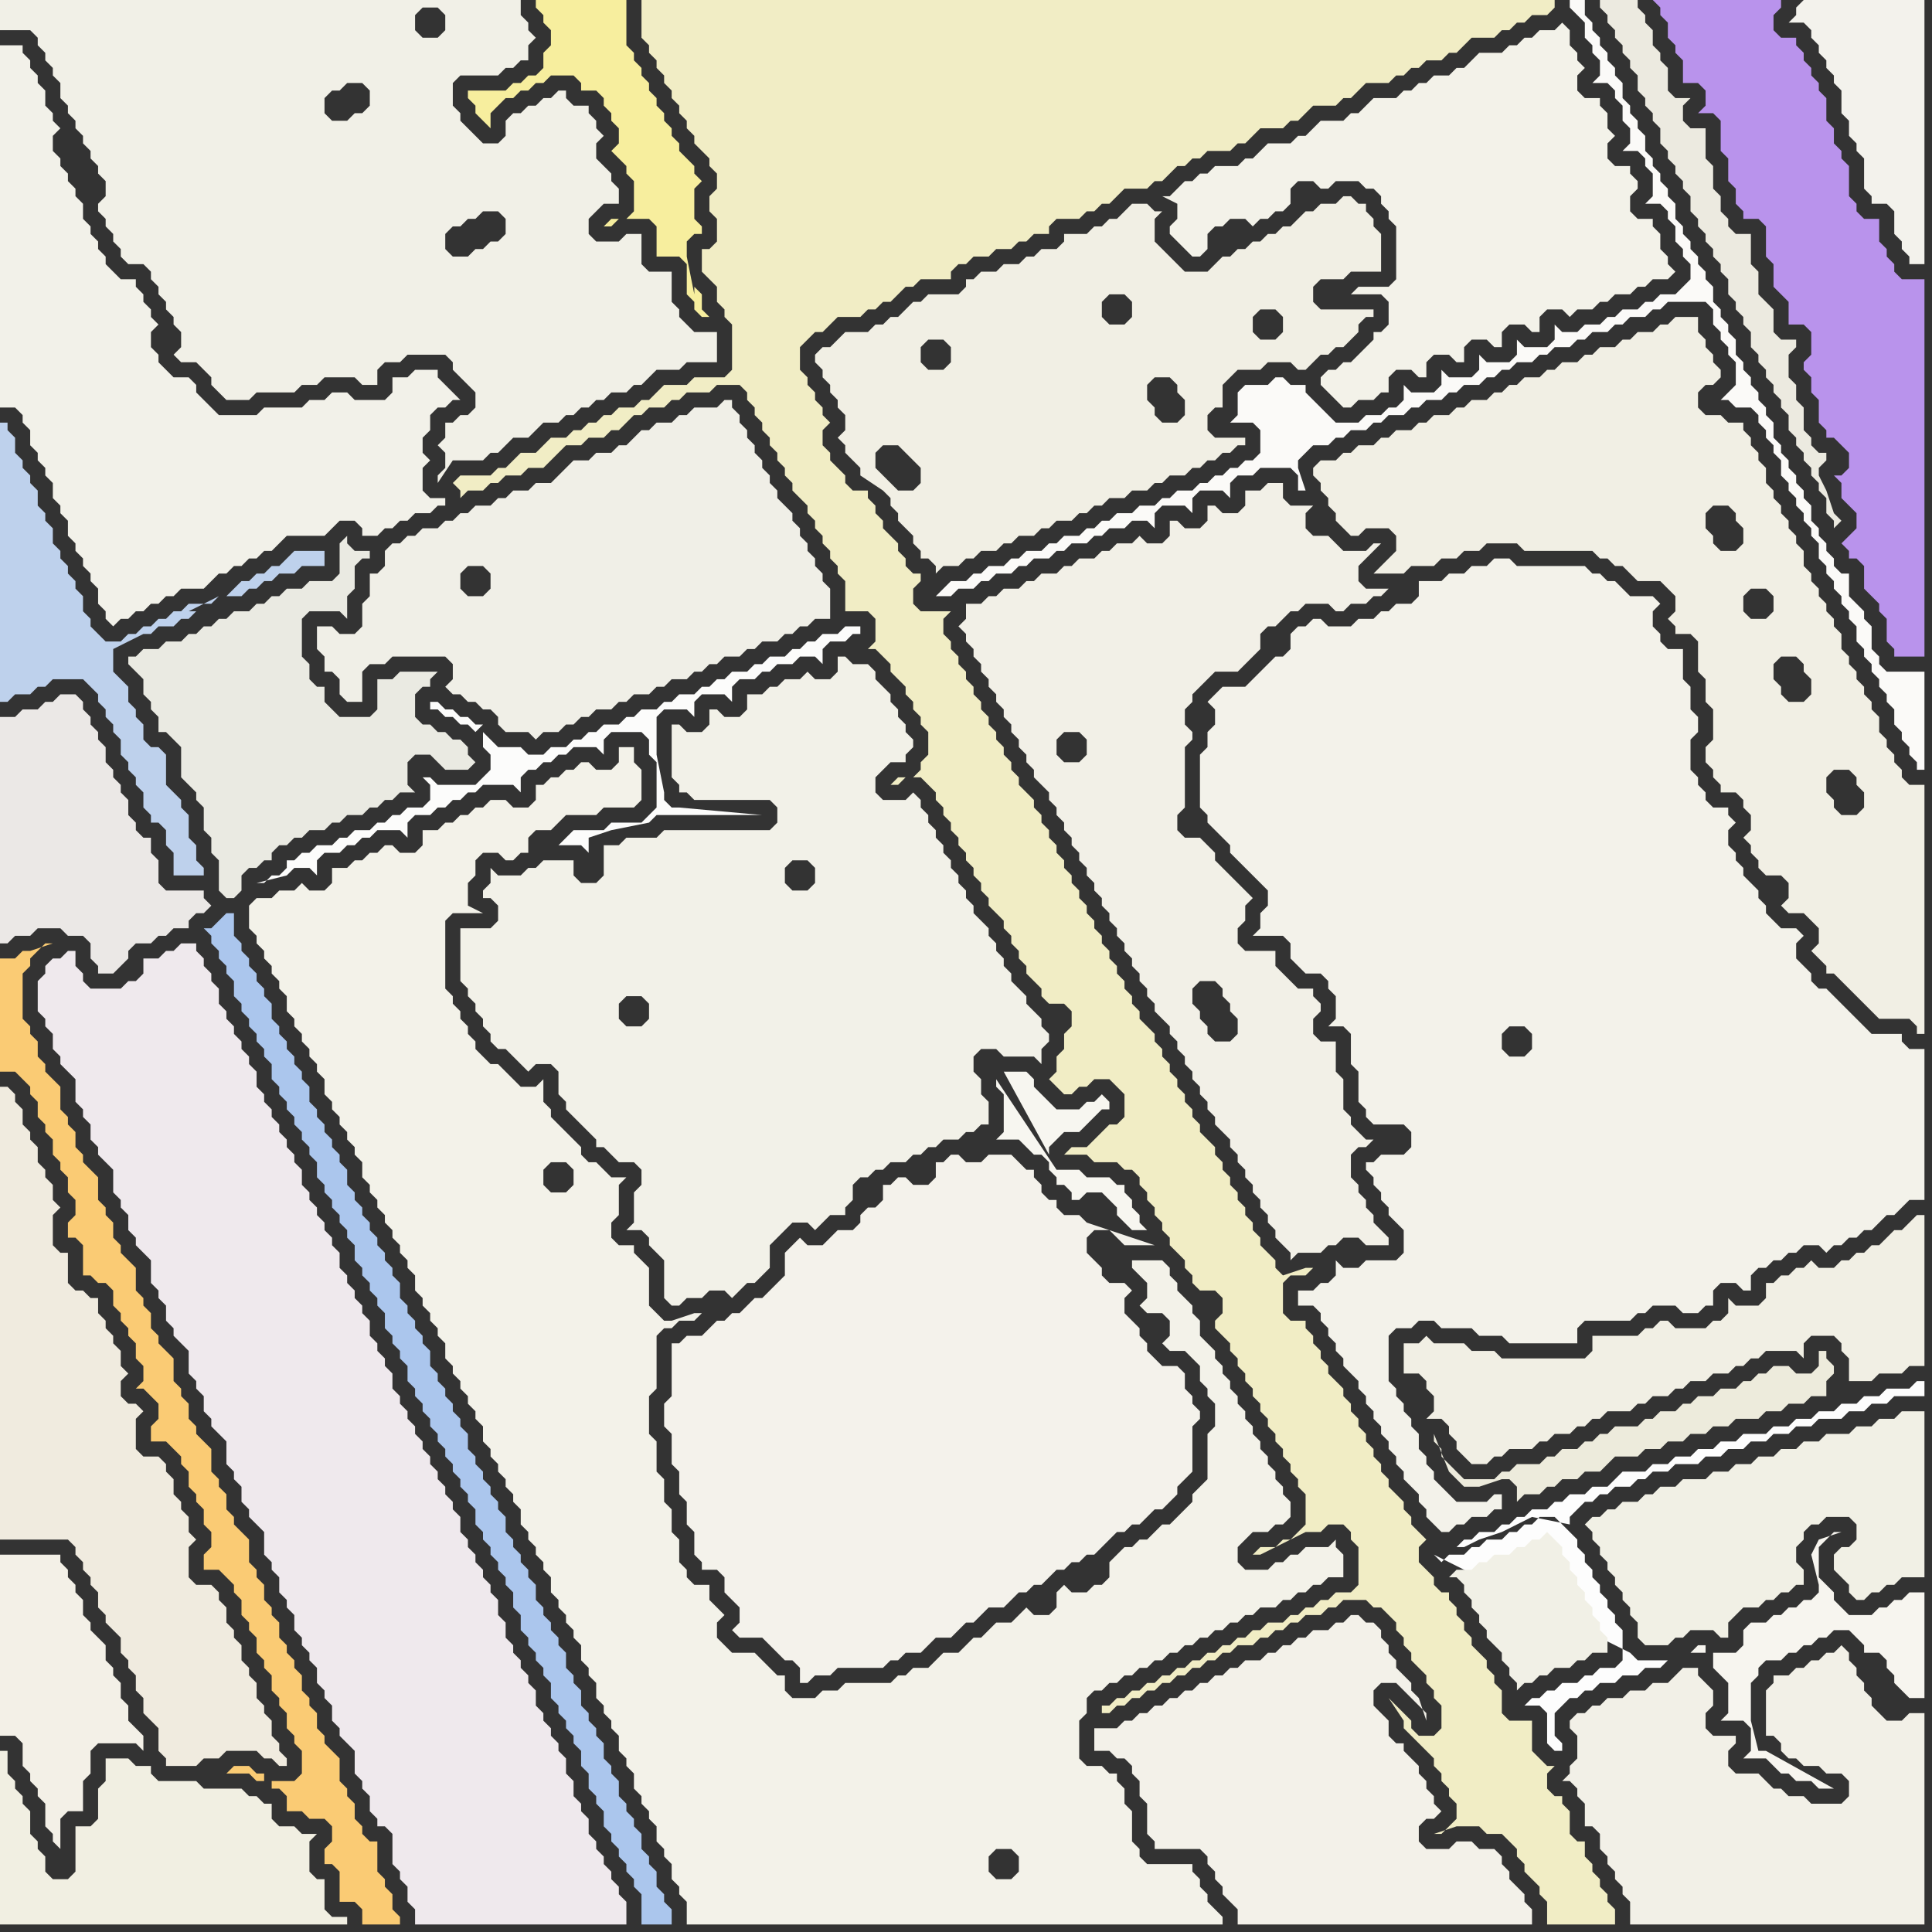 <svg width="256" height="256" xmlns="http://www.w3.org/2000/svg"><rect width="100%" height="100%" fill="#333333" stroke="none"/><script> 
var tempColor;
function hoverPath(evt){
obj = evt.target;
tempColor = obj.getAttribute("fill");
obj.setAttribute("fill","red");
//alert(tempColor);
//obj.setAttribute("stroke","red");}
function recoverPath(evt){
obj = evt.target;
obj.setAttribute("fill", tempColor);
//obj.setAttribute("stroke", tempColor);
}</script><path onmouseover="hoverPath(evt)" onmouseout="recoverPath(evt)" fill="rgb(241,240,231)" d="M  5,0l -5,0 0,4 4,0 1,1 0,1 1,1 0,1 1,1 0,1 1,1 0,2 1,1 0,1 1,1 0,1 1,1 0,1 1,1 0,1 1,1 0,1 1,1 0,2 -1,1 0,1 1,1 0,1 1,1 0,1 1,1 0,1 1,1 2,0 1,1 0,1 1,1 0,1 1,1 0,1 1,1 0,1 1,1 0,2 -1,1 1,1 2,0 1,1 1,1 0,1 1,1 1,1 3,0 1,-1 5,0 1,-1 2,0 1,-1 4,0 1,1 2,0 0,-2 1,-1 2,0 1,-1 5,0 1,1 0,1 1,1 1,1 1,1 0,2 -1,1 -1,0 -1,1 -1,0 0,2 -1,1 1,1 0,2 -1,1 0,1 2,-3 4,0 1,-1 1,0 1,-1 1,-1 2,0 1,-1 1,-1 2,0 1,-1 1,0 1,-1 1,0 1,-1 1,0 1,-1 2,0 1,-1 1,0 1,-1 1,-1 3,0 1,-1 4,0 0,-4 -3,0 -1,-1 -1,-1 0,-1 -1,-1 0,-4 -3,0 -1,-1 0,-4 -2,0 -1,1 -3,0 -1,-1 0,-2 1,-1 1,-1 2,0 0,-2 -1,-1 0,-1 -1,-1 -1,-1 0,-2 1,-1 -1,-1 0,-1 -1,-1 0,-1 -2,0 -1,-1 0,-1 -1,0 -1,1 -1,0 -1,1 -1,0 -1,1 -1,0 -1,1 0,2 -1,1 -2,0 -1,-1 -1,-1 -1,-1 0,-1 -1,-1 0,-3 1,-1 5,0 1,-1 1,0 1,-1 1,0 0,-2 1,-1 -1,-1 0,-1 -1,-1 0,-2 -64,0 51,1 2,0 1,1 0,2 -1,1 -2,0 -1,-1 0,-2 1,-1 -51,-1 43,11 1,1 0,2 -1,1 -1,0 -1,1 -2,0 -1,-1 0,-2 1,-1 1,0 1,-1 2,0 -43,-11 61,28 1,1 0,2 -1,1 -1,0 -1,1 -1,0 -1,1 -2,0 -1,-1 0,-2 1,-1 1,0 1,-1 1,0 1,-1 2,0 -61,-28Z"/>
<path onmouseover="hoverPath(evt)" onmouseout="recoverPath(evt)" fill="rgb(240,239,231)" d="M  62,79l 0,0 -1,-1 0,-2 1,-1 2,0 1,1 0,2 -1,1 -2,0 -4,-9 -2,0 -1,1 -1,0 -1,1 -1,0 -1,1 0,2 -1,1 -1,0 0,3 -1,1 0,3 -1,1 -2,0 -1,-1 -2,0 0,3 1,1 0,2 1,0 1,1 0,2 1,1 2,0 0,-4 1,-1 2,0 1,-1 7,0 1,1 0,2 -1,1 1,1 1,0 1,1 1,0 1,1 1,0 1,1 0,1 1,1 3,0 1,1 1,-1 2,0 1,-1 1,0 1,-1 1,0 1,-1 2,0 1,-1 1,0 1,-1 2,0 1,-1 1,0 1,-1 2,0 1,-1 1,0 1,-1 1,0 1,-1 2,0 1,-1 1,0 1,-1 2,0 1,-1 1,0 1,-1 1,0 1,-1 2,0 0,-4 -1,-1 0,-1 -1,-1 0,-1 -1,-1 0,-1 -1,-1 0,-1 -1,-1 0,-1 -1,-1 -1,-1 0,-1 -1,-1 0,-1 -1,-1 0,-1 -1,-1 0,-1 -1,-1 0,-1 -1,-1 0,-1 -1,-1 0,-1 -1,0 -1,1 -3,0 -1,1 -1,0 -1,1 -2,0 -1,1 -1,0 -1,1 -1,1 -1,0 -1,1 -2,0 -1,1 -2,0 -1,1 -1,1 -1,1 -2,0 -1,1 -2,0 -1,1 -1,0 -1,1 -2,0 -1,1 -1,0 -1,1 -1,0 -1,1 4,9Z"/>
<path onmouseover="hoverPath(evt)" onmouseout="recoverPath(evt)" fill="rgb(241,237,197)" d="M  93,33l 0,3 1,1 1,1 0,2 1,1 0,1 1,1 0,6 -1,1 -4,0 -1,1 -3,0 -2,2 -1,0 -1,1 -2,0 -1,1 -1,0 -1,1 -1,0 -1,1 -1,0 -1,1 -2,0 -1,1 -1,1 -2,0 -1,1 -1,1 -1,0 -1,1 -4,0 -1,1 1,1 0,1 1,-1 2,0 1,-1 1,0 1,-1 2,0 1,-1 2,0 1,-1 1,-1 1,-1 2,0 1,-1 2,0 1,-1 1,0 1,-1 1,-1 1,0 1,-1 2,0 1,-1 1,0 1,-1 3,0 1,-1 3,0 1,1 0,1 1,1 0,1 1,1 0,1 1,1 0,1 1,1 0,1 1,1 0,1 1,1 0,1 1,1 1,1 0,1 1,1 0,1 1,1 0,1 1,1 0,1 1,1 0,1 1,1 0,4 3,0 1,1 0,3 -1,1 1,0 1,1 0,0 1,1 0,1 1,1 1,1 0,1 1,1 0,1 1,1 0,1 1,1 0,3 -1,1 0,1 -1,1 1,0 1,1 1,1 0,1 1,1 0,1 1,1 0,1 1,1 0,1 1,1 0,1 1,1 0,1 1,1 0,1 1,1 0,1 1,1 1,1 0,1 1,1 0,1 1,1 0,1 1,1 0,1 1,1 1,1 0,1 1,1 2,0 1,1 0,2 -1,1 0,2 -1,1 0,2 -1,1 1,1 0,0 1,1 1,0 1,-1 1,0 1,-1 2,0 1,1 1,1 0,3 -1,1 -1,0 -1,1 -2,2 -2,0 -1,1 3,0 1,1 3,0 1,1 1,0 1,1 0,1 1,1 0,1 1,1 0,1 1,1 0,1 1,1 0,1 1,1 1,1 0,1 1,1 0,1 1,1 2,0 1,1 0,2 -1,1 0,1 1,1 0,0 1,1 0,1 1,1 0,1 1,1 0,1 1,1 0,1 1,1 0,1 1,1 0,1 1,1 0,1 1,1 0,1 1,1 0,1 1,1 0,1 1,1 0,4 -1,1 -1,1 -1,0 -1,1 -2,0 -1,1 1,0 6,-3 2,0 1,-1 2,0 1,1 0,1 1,1 0,5 -1,1 -2,0 -1,1 -1,0 -1,1 -1,0 -1,1 -1,0 -1,1 -2,0 -1,1 -1,0 -1,1 -1,0 -1,1 -1,0 -1,1 -1,0 -1,1 -1,0 -1,1 -1,0 -1,1 -1,0 -1,1 -1,0 -1,1 -1,0 -1,1 -1,0 -1,1 -1,0 0,1 1,0 1,-1 1,0 1,-1 1,0 1,-1 1,0 1,-1 1,0 1,-1 1,0 1,-1 1,0 1,-1 1,0 1,-1 1,0 1,-1 2,0 1,-1 1,0 1,-1 1,0 1,-1 1,0 1,-1 2,0 1,-1 1,0 1,-1 3,0 1,1 1,0 1,1 1,1 0,1 1,1 0,1 1,1 0,1 1,1 1,1 0,1 1,1 0,1 1,1 0,3 -1,1 -2,0 -1,-1 0,-1 -1,-1 0,0 -1,-1 -1,-1 2,3 0,1 2,2 1,1 0,0 1,1 0,1 1,1 0,1 1,1 0,1 1,1 0,2 -1,1 -1,1 -1,0 3,-1 3,0 1,1 2,0 1,1 1,1 0,1 1,1 0,1 1,1 1,1 0,1 1,1 0,3 9,0 0,-2 -1,-1 0,-1 -1,-1 0,-1 -1,-1 0,-1 -1,-1 0,-2 -1,0 -1,-1 0,-3 -1,-1 0,-1 -1,0 -1,-1 0,-2 1,-1 -1,0 -1,-1 0,0 -1,-1 0,-4 -3,0 -1,-1 0,-3 -1,-1 0,-1 -1,-1 0,-1 -1,-1 -1,-1 0,-1 -1,-1 0,-1 -1,-1 0,-1 -1,-1 0,-1 -1,0 -1,-1 0,-1 -1,-1 -1,-1 0,-2 1,-1 -1,-1 0,0 -1,-1 0,-1 -1,-1 0,-1 -1,-1 -1,-1 0,-1 -1,-1 0,-1 -1,-1 0,-1 -1,-1 0,-1 -1,-1 0,-1 -1,-1 0,-1 -1,-1 0,-1 -1,-1 -1,-1 0,-1 -1,-1 0,-1 -1,-1 0,-1 -1,-1 0,-1 -2,0 -1,-1 0,-4 1,-1 2,0 1,-1 -1,0 -3,1 -1,-1 0,-1 -1,-1 -1,-1 0,-1 -1,-1 0,-1 -1,-1 0,-1 -1,-1 0,-1 -1,-1 0,-1 -1,-1 0,-1 -1,-1 0,-1 -1,-1 -1,-1 0,-1 -1,-1 0,-1 -1,-1 0,-1 -1,-1 0,-1 -1,-1 0,-1 -1,-1 0,-1 -1,-1 0,-1 -1,-1 -1,-1 0,-1 -1,-1 0,-1 -1,-1 0,-1 -1,-1 0,-1 -1,-1 0,-1 -1,-1 0,-1 -1,-1 0,-1 -1,-1 0,-1 -1,-1 0,-1 -1,-1 0,-1 -1,-1 0,-1 -1,-1 0,-1 -1,-1 0,-1 -1,-1 0,-1 -1,-1 0,-1 -1,-1 -1,-1 0,-1 -1,-1 0,-1 -1,-1 0,-1 -1,-1 0,-1 -1,-1 0,-1 -1,-1 0,-1 -1,-1 0,-1 -1,-1 0,-1 -1,-1 0,-1 -1,-1 0,-1 -1,-1 0,-2 1,-1 -4,0 -1,-1 0,-2 1,-1 0,-1 -1,0 -1,-1 0,-1 -1,-1 0,-1 -1,-1 -1,-1 0,-1 -1,-1 0,-1 -1,-1 0,-1 -2,0 -1,-1 0,-1 -1,-1 -1,-1 0,-1 -1,-1 0,-2 1,-1 -1,-1 0,-1 -1,-1 0,-1 -1,-1 0,-1 -1,-1 0,-3 1,-1 1,-1 1,0 1,-1 1,-1 3,0 1,-1 1,0 1,-1 1,0 2,-2 1,0 1,-1 4,0 0,-1 1,-1 1,0 1,-1 2,0 1,-1 2,0 1,-1 1,0 1,-1 2,0 0,-1 1,-1 3,0 1,-1 1,0 1,-1 1,0 1,-1 1,-1 3,0 1,-1 1,0 1,-1 1,-1 1,0 1,-1 1,0 1,-1 3,0 1,-1 1,0 2,-2 3,0 1,-1 1,0 2,-2 3,0 1,-1 1,0 2,-2 3,0 1,-1 1,0 1,-1 1,0 1,-1 2,0 1,-1 1,0 1,-1 1,-1 3,0 1,-1 1,0 1,-1 1,0 1,-1 2,0 1,-1 0,-1 -121,0 0,5 1,1 0,1 1,1 0,1 1,1 0,1 1,1 0,1 1,1 0,1 1,1 0,1 1,1 0,1 1,1 1,1 0,1 1,1 0,2 -1,1 0,2 1,1 0,3 -1,1 -1,0 27,70 -1,0 -1,1 1,0 1,-1 -27,-70Z"/>
<path onmouseover="hoverPath(evt)" onmouseout="recoverPath(evt)" fill="rgb(185,147,236)" d="M  221,0l -2,0 1,1 0,1 1,1 0,2 1,1 0,1 1,1 0,3 2,0 1,1 0,2 -1,1 2,0 1,1 0,4 1,1 0,3 1,1 0,2 1,1 0,1 2,0 1,1 0,4 1,1 0,3 1,1 1,1 0,3 2,0 1,1 0,3 -1,1 0,1 1,1 0,2 1,1 0,3 1,1 0,1 1,0 1,1 1,1 0,2 -1,1 -1,0 1,1 0,2 1,1 1,1 0,2 -1,1 -1,1 1,1 0,1 1,0 1,1 0,3 1,1 1,1 0,1 1,1 0,3 1,1 0,1 4,0 0,-50 -3,0 -1,-1 0,-1 -1,-1 0,-1 -1,-1 0,-3 -2,0 -1,-1 0,-1 -1,-1 0,-4 -1,-1 0,-1 -1,-1 0,-2 -1,-1 0,-3 -1,-1 0,-1 -1,-1 0,-1 -1,-1 0,-1 -1,-1 0,-1 -2,0 -1,-1 0,-2 1,-1 0,-1Z"/>
<path onmouseover="hoverPath(evt)" onmouseout="recoverPath(evt)" fill="rgb(243,242,236)" d="M  238,1l 0,1 -1,1 2,0 1,1 0,1 1,1 0,1 1,1 0,1 1,1 0,1 1,1 0,3 1,1 0,2 1,1 0,1 1,1 0,4 1,1 0,1 2,0 1,1 0,3 1,1 0,1 1,1 0,1 2,0 0,-35 -16,0 -1,1Z"/>
<path onmouseover="hoverPath(evt)" onmouseout="recoverPath(evt)" fill="rgb(250,203,116)" d="M  0,130l 0,12 2,0 1,1 1,1 0,1 1,1 0,2 1,1 0,1 1,1 0,2 1,1 0,1 1,1 0,2 1,1 0,2 -1,1 0,2 1,0 1,1 0,4 1,0 1,1 1,0 1,1 0,2 1,1 0,1 1,1 0,1 1,1 0,2 1,1 0,2 -1,1 1,0 1,1 0,0 1,1 0,2 -1,1 0,2 2,0 1,1 1,1 0,1 1,1 0,2 1,1 0,1 1,1 0,2 1,1 0,2 -1,1 0,2 2,0 1,1 1,1 0,1 1,1 0,2 1,1 0,1 1,1 0,2 1,1 0,1 1,1 0,2 1,1 0,1 1,1 0,2 1,1 0,1 1,1 0,3 -1,1 -3,0 0,1 1,0 1,1 0,2 2,0 1,1 2,0 1,1 0,2 -1,1 0,2 1,0 1,1 0,4 2,0 1,1 0,2 5,0 0,-1 -1,-1 0,-2 -1,-1 0,-1 -1,-1 0,-4 -1,0 -1,-1 0,-1 -1,-1 0,-2 -1,-1 0,-1 -1,-1 0,-3 -1,-1 -1,-1 0,-1 -1,-1 0,-2 -1,-1 0,-1 -1,-1 0,-2 -1,-1 0,-1 -1,-1 0,-1 -1,-1 0,-2 -1,-1 0,-1 -1,-1 0,-2 -1,-1 0,-1 -1,-1 0,-3 -1,-1 -1,-1 0,-1 -1,-1 0,-2 -1,-1 0,-1 -1,-1 0,-3 -1,-1 -1,-1 0,-1 -1,-1 0,-2 -1,-1 0,-1 -1,-1 0,-3 -1,-1 -1,-1 0,-1 -1,-1 0,-2 -1,-1 0,-1 -1,-1 0,-3 -1,-1 -1,-1 0,-1 -1,-1 0,-2 -1,-1 0,-1 -1,-1 0,-3 -1,-1 -1,-1 0,-1 -1,-1 0,-2 -1,-1 0,-1 -1,-1 0,-3 -1,-1 -1,-1 0,-1 -1,-1 0,-2 -1,-1 0,-1 -1,-1 0,-6 1,-1 0,-1 1,-1 1,-1 1,0 -3,1 -1,0 -1,1 -2,0 0,3 35,106 0,-1 -1,0 -1,-1 -2,0 -1,1 3,0 1,1 1,0 -35,-106Z"/>
<path onmouseover="hoverPath(evt)" onmouseout="recoverPath(evt)" fill="rgb(242,240,231)" d="M  128,82l 0,0 -1,1 1,1 0,1 1,1 0,1 1,1 0,1 1,1 0,1 1,1 0,1 1,1 0,1 1,1 0,1 1,1 0,1 1,1 0,1 1,1 0,1 1,1 1,1 0,1 1,1 0,1 1,1 0,1 1,1 0,1 1,1 0,1 1,1 0,1 1,1 0,1 1,1 0,1 1,1 0,1 1,1 0,1 1,1 0,1 1,1 0,1 1,1 0,1 1,1 0,1 1,1 0,1 1,1 1,1 0,1 1,1 0,1 1,1 0,1 1,1 0,1 1,1 0,1 1,1 0,1 1,1 0,1 1,1 1,1 0,1 1,1 0,1 1,1 0,1 1,1 0,1 1,1 0,1 1,1 0,1 1,1 0,1 1,1 1,1 0,1 1,-1 3,0 1,-1 1,0 1,-1 2,0 1,1 3,0 0,-1 -1,-1 0,0 -1,-1 0,-1 -1,-1 0,-1 -1,-1 0,-1 -1,-1 0,-3 1,-1 1,0 1,-1 -1,0 -1,-1 0,0 -1,-1 0,-1 -1,-1 0,-4 -1,-1 0,-4 -2,0 -1,-1 0,-2 1,-1 0,-1 -1,-1 0,-1 -2,0 -1,-1 -1,-1 -1,-1 0,-2 -4,0 -1,-1 0,-2 1,-1 0,-2 1,-1 -1,-1 0,0 -1,-1 -1,-1 -1,-1 -1,-1 0,-1 -1,-1 -1,-1 -2,0 -1,-1 0,-2 1,-1 0,-8 1,-1 0,-1 -1,-1 0,-2 1,-1 0,-1 1,-1 1,-1 1,-1 3,0 1,-1 1,-1 1,-1 0,-2 1,-1 1,0 1,-1 1,-1 1,0 1,-1 3,0 1,1 1,0 1,-1 2,0 1,-1 1,0 1,-1 -3,0 -1,-1 0,-2 1,-1 1,-1 1,-1 -1,0 -1,1 -3,0 -1,-1 -1,-1 -2,0 -1,-1 0,-2 1,-1 -3,0 -1,-1 0,-2 -2,0 -1,1 -2,0 0,2 -1,1 -2,0 -1,-1 -1,0 0,2 -1,1 -2,0 -1,-1 -1,0 0,2 -1,1 -2,0 -1,-1 -1,1 -2,0 -1,1 -1,0 -1,1 -2,0 -1,1 -1,0 -1,1 -2,0 -1,1 -1,0 -1,1 -2,0 -1,1 -1,0 -1,1 -2,0 0,2 32,55 0,-1 -1,-1 0,-1 -1,-1 0,-2 1,-1 2,0 1,1 0,1 1,1 0,1 1,1 0,2 -1,1 -2,0 -1,-1 -32,-55 13,19 -1,-1 0,-2 1,-1 2,0 1,1 0,2 -1,1 -2,0 -13,-19Z"/>
<path onmouseover="hoverPath(evt)" onmouseout="recoverPath(evt)" fill="rgb(241,239,228)" d="M  198,72l 3,0 1,1 9,0 1,1 1,0 1,1 1,0 1,1 1,1 3,0 1,1 1,1 0,2 -1,1 1,1 0,1 2,0 1,1 0,4 1,1 0,3 1,1 0,4 -1,1 0,2 1,1 0,1 1,1 0,1 2,0 1,1 0,1 1,1 0,2 -1,1 1,1 0,1 1,1 0,1 1,1 2,0 1,1 0,2 -1,1 1,1 2,0 1,1 1,1 0,2 -1,1 1,1 0,0 1,1 0,1 1,0 1,1 1,1 1,1 1,1 1,1 1,1 4,0 1,1 0,1 1,0 0,-33 -2,0 -1,-1 0,-1 -1,-1 0,-1 -1,-1 0,-1 -1,-1 0,-2 -1,-1 0,-1 -1,-1 0,-1 -1,-1 0,-1 -1,-1 0,-1 -1,-1 0,-2 -1,-1 0,-1 -1,-1 0,-1 -1,-1 0,-1 -1,-1 0,-1 -1,-1 0,-2 -1,-1 0,-1 -1,-1 0,-1 -1,-1 0,-1 -1,-1 0,-1 -1,-1 0,-2 -1,-1 0,-1 -1,-1 0,-1 -1,-1 0,-1 -2,0 -1,-1 -2,0 -1,-1 0,-2 1,-1 1,0 1,-1 0,-1 -1,-1 0,-1 -1,-1 0,-1 -1,-1 0,-2 -3,0 -1,1 -1,0 -1,1 -2,0 -1,1 -1,0 -1,1 -2,0 -1,1 -1,0 -1,1 -2,0 -1,1 -1,0 -1,1 -2,0 -1,1 -1,0 -1,1 -1,0 -1,1 -2,0 -1,1 -1,0 -1,1 -2,0 -1,1 -1,0 -1,1 -2,0 -1,1 -1,0 -1,1 -2,0 -1,1 -1,0 -1,1 -2,0 -1,1 0,1 1,1 0,1 1,1 0,1 1,1 0,1 1,1 1,1 1,0 1,-1 3,0 1,1 0,2 -1,1 -1,1 -1,1 4,0 1,-1 3,0 1,-1 2,0 1,-1 2,0 1,-1 1,0 32,-4 0,1 1,1 0,2 -1,1 -2,0 -1,-1 0,-1 -1,-1 0,-2 1,-1 2,0 1,1 -32,4 37,7 0,2 -1,1 -2,0 -1,-1 0,-2 1,-1 2,0 1,1 -37,-7 42,18 0,2 -1,1 -2,0 -1,-1 0,-1 -1,-1 0,-2 1,-1 2,0 1,1 0,1 1,1 -42,-18 48,31 0,1 1,1 0,2 -1,1 -2,0 -1,-1 0,-1 -1,-1 0,-2 1,-1 2,0 1,1 -48,-31Z"/>
<path onmouseover="hoverPath(evt)" onmouseout="recoverPath(evt)" fill="rgb(239,233,237)" d="M  11,130l 0,-1 -1,-1 0,-2 -1,0 -1,1 -1,0 -1,1 0,1 -1,1 0,4 1,1 0,1 1,1 0,2 1,1 0,1 1,1 1,1 0,3 1,1 0,1 1,1 0,2 1,1 0,1 1,1 1,1 0,3 1,1 0,1 1,1 0,2 1,1 0,1 1,1 1,1 0,3 1,1 0,1 1,1 0,2 1,1 0,1 1,1 1,1 0,3 1,1 0,1 1,1 0,2 1,1 0,1 1,1 1,1 0,3 1,1 0,1 1,1 0,2 1,1 0,1 1,1 1,1 0,3 1,1 0,1 1,1 0,2 1,1 0,1 1,1 0,2 1,1 0,1 1,1 0,1 1,1 0,2 1,1 0,1 1,1 0,2 1,1 0,1 1,1 1,1 0,3 1,1 0,1 1,1 0,2 1,1 0,1 1,0 1,1 0,4 1,1 0,1 1,1 0,2 1,1 0,2 28,0 0,-3 -1,-1 0,-1 -1,-1 0,-1 -1,-1 0,-1 -1,-1 0,-1 -1,-1 0,-2 -1,-1 0,-1 -1,-1 0,-2 -1,-1 0,-2 -1,-1 0,-1 -1,-1 0,-1 -1,-1 0,-1 -1,-1 0,-2 -1,-1 0,-1 -1,-1 0,-1 -1,-1 0,-1 -1,-1 0,-2 -1,-1 0,-2 -1,-1 0,-1 -1,-1 0,-1 -1,-1 0,-1 -1,-1 0,-1 -1,-1 0,-2 -1,-1 0,-1 -1,-1 0,-1 -1,-1 0,-1 -1,-1 0,-1 -1,-1 0,-1 -1,-1 0,-1 -1,-1 0,-1 -1,-1 0,-1 -1,-1 0,-2 -1,-1 0,-1 -1,-1 0,-1 -1,-1 0,-2 -1,-1 0,-1 -1,-1 0,-1 -1,-1 0,-1 -1,-1 0,-2 -1,-1 0,-1 -1,-1 0,-1 -1,-1 0,-1 -1,-1 0,-1 -1,-1 0,-2 -1,-1 0,-1 -1,-1 0,-1 -1,-1 0,-1 -1,-1 0,-1 -1,-1 0,-1 -1,-1 0,-2 -1,-1 0,-1 -1,-1 0,-1 -1,-1 0,-1 -1,-1 0,-1 -1,-1 0,-2 -1,-1 0,-1 -1,-1 0,-1 -1,-1 0,-1 -2,0 -1,1 -1,0 -1,1 -2,0 0,2 -1,1 -1,0 -1,1 -4,0 -1,-1Z"/>
<path onmouseover="hoverPath(evt)" onmouseout="recoverPath(evt)" fill="rgb(244,242,235)" d="M  90,178l -1,0 0,7 -1,1 0,3 1,1 0,4 1,1 0,3 1,1 0,3 1,1 0,3 1,1 0,1 2,0 1,1 0,2 1,1 1,1 0,2 -1,1 1,1 3,0 1,1 1,1 1,1 1,0 1,1 0,2 1,0 1,-1 2,0 1,-1 6,0 1,-1 1,0 1,-1 2,0 1,-1 1,-1 2,0 1,-1 1,-1 1,0 1,-1 1,-1 2,0 1,-1 1,-1 1,0 1,-1 1,0 1,-1 1,-1 1,0 1,-1 1,0 1,-1 1,0 1,-1 1,-1 1,-1 1,0 1,-1 1,0 1,-1 1,-1 1,0 1,-1 1,-1 0,-1 2,-2 0,-6 1,-1 0,-1 -1,-1 0,-1 -1,-1 0,-2 -1,-1 -2,0 -1,-1 -1,-1 0,-1 -1,-1 0,-1 -1,-1 -1,-1 0,-2 1,-1 -1,-1 -2,0 -1,-1 0,-1 -1,-1 -1,-1 0,-2 1,-1 2,0 1,1 1,1 4,0 -9,-3 -1,-1 -2,0 -1,-1 0,-1 -1,0 -1,-1 0,-1 -1,-1 0,-1 -1,0 -1,-1 -1,-1 -3,0 -1,1 -2,0 -1,-1 -1,0 -1,1 -1,0 0,2 -1,1 -2,0 -1,-1 -1,0 -1,1 -1,0 0,2 -1,1 -1,0 -1,1 0,1 -1,1 -2,0 -1,1 -1,1 -2,0 -1,-1 -1,1 -1,1 0,3 -1,1 -1,1 -1,1 -1,0 -1,1 -1,1 -1,0 -1,1 -1,0 -1,1 -1,1 -2,0 -1,1Z"/>
<path onmouseover="hoverPath(evt)" onmouseout="recoverPath(evt)" fill="rgb(241,239,228)" d="M  123,49l 0,0 -1,-1 0,-2 1,-1 2,0 1,1 0,2 -1,1 -2,0 -4,10 1,1 1,1 1,1 0,2 -1,1 -2,0 -1,-1 -1,-1 -1,-1 0,-2 1,-1 2,0 4,-10 -6,16 1,1 0,1 1,1 0,1 1,1 1,1 0,1 1,1 0,1 1,0 1,1 0,1 1,-1 2,0 1,-1 1,0 1,-1 2,0 1,-1 1,0 1,-1 2,0 1,-1 1,0 1,-1 2,0 1,-1 1,0 1,-1 1,0 1,-1 2,0 1,-1 2,0 1,-1 1,0 1,-1 2,0 1,-1 1,0 1,-1 1,0 1,-1 1,0 1,-1 1,0 0,-1 -4,0 -1,-1 0,-2 1,-1 1,0 0,-3 1,-1 1,-1 3,0 1,-1 3,0 1,1 1,0 1,-1 1,-1 1,0 1,-1 1,0 1,-1 1,-1 0,-1 1,-1 1,0 0,-1 -7,0 -1,-1 0,-2 1,-1 3,0 1,-1 4,0 0,-5 -1,-1 0,-1 -1,-1 0,-1 -1,0 -1,-1 -1,0 -1,1 -2,0 -1,1 -1,0 -1,1 -1,1 -1,0 -1,1 -1,0 -1,1 -1,0 -1,1 -1,0 -1,1 -1,0 -1,1 -1,1 -3,0 -1,-1 -3,-3 0,-3 1,-1 -1,0 -1,-1 -2,0 -1,1 0,0 -1,1 -1,0 -1,1 -1,0 -1,1 -3,0 0,1 -1,1 -2,0 -1,1 -1,0 -1,1 -2,0 -1,1 -2,0 -1,1 -1,0 0,1 -1,1 -4,0 -1,1 -1,0 -1,1 -1,1 -1,0 -1,1 -1,0 -1,1 -3,0 -1,1 -1,1 -1,0 -1,1 0,1 1,1 0,1 1,1 0,1 1,1 0,1 1,1 0,2 -1,1 1,1 0,1 1,1 1,1 0,1 3,2 6,-16 46,-4 -2,0 -1,-1 0,-2 1,-1 2,0 1,1 0,2 -1,1 -46,4 34,5 0,1 -1,1 -2,0 -1,-1 0,-1 -1,-1 0,-2 1,-1 2,0 1,1 0,1 1,1 0,1 -34,-5 26,-10 1,1 0,2 -1,1 -2,0 -1,-1 0,-2 1,-1 2,0 -26,10Z"/>
<path onmouseover="hoverPath(evt)" onmouseout="recoverPath(evt)" fill="rgb(241,239,228)" d="M  188,182l 0,0 1,1 0,1 1,1 0,2 -1,1 2,0 1,1 0,1 1,1 0,1 1,1 1,1 2,0 1,-1 1,0 1,-1 3,0 1,-1 1,0 1,-1 2,0 1,-1 1,0 1,-1 1,0 1,-1 3,0 1,-1 1,0 1,-1 2,0 1,-1 1,0 1,-1 2,0 1,-1 2,0 1,-1 1,0 1,-1 1,0 1,-1 4,0 1,1 0,-2 1,-1 3,0 1,1 0,1 1,1 0,3 3,0 1,-1 3,0 1,-1 2,0 0,-20 -1,0 -1,1 0,0 -1,1 -1,0 -1,1 -1,1 -1,0 -1,1 -1,0 -1,1 -1,0 -1,1 -2,0 -1,-1 -1,1 -1,0 -1,1 -1,0 -1,1 -1,0 0,2 -1,1 -3,0 -1,-1 0,2 -1,1 -1,0 -1,1 -4,0 -1,-1 -1,0 -1,1 -1,0 -1,1 -6,0 0,2 -1,1 -11,0 -1,-1 -3,0 -1,-1 -4,0 -1,-1 -1,1 -2,0 0,4 2,0 57,2 0,0 -57,-2Z"/>
<path onmouseover="hoverPath(evt)" onmouseout="recoverPath(evt)" fill="rgb(242,240,231)" d="M  212,245l 0,0 1,1 0,1 1,1 0,1 1,1 0,1 1,1 0,3 39,0 0,-28 -2,0 -1,1 -2,0 -1,-1 -1,-1 0,-1 -1,-1 0,-1 -1,-1 0,-1 -1,-1 0,-1 -1,-1 -1,1 -1,0 -1,1 -1,0 -1,1 -1,0 -1,1 -2,0 0,1 -1,1 0,6 1,0 1,1 0,1 1,1 1,0 1,1 2,0 1,1 2,0 1,1 0,2 -1,1 -4,0 -1,-1 -2,0 -1,-1 -1,0 -1,-1 -1,-1 -3,0 -1,-1 0,-2 1,-1 0,-1 -3,0 -1,-1 0,-2 1,-1 0,-2 -1,-1 0,0 -1,-1 0,-1 -2,0 -1,1 -1,1 -2,0 -1,1 -2,0 -1,1 -2,0 -1,1 -1,0 -1,1 -1,0 -1,1 0,1 1,1 0,3 -1,1 0,1 -1,1 1,0 1,1 0,1 1,1 0,3 1,0 1,1Z"/>
<path onmouseover="hoverPath(evt)" onmouseout="recoverPath(evt)" fill="rgb(252,252,251)" d="M  57,103l -1,0 1,1 0,2 -1,1 -2,0 -1,1 -1,0 -1,1 -1,0 -1,1 -2,0 -1,1 -1,0 -1,1 -2,0 -1,1 -1,0 -1,1 -1,0 0,1 -1,1 -1,0 -1,1 -1,0 4,-1 1,-1 2,0 1,1 0,-2 1,-1 2,0 1,-1 1,0 1,-1 1,0 1,-1 3,0 1,1 0,-2 1,-1 2,0 1,-1 1,0 1,-1 1,0 1,-1 1,0 1,-1 4,0 1,1 0,-2 1,-1 1,0 1,-1 1,0 1,-1 1,0 1,-1 3,0 1,1 0,-2 1,-1 4,0 1,1 0,2 1,1 0,6 -1,1 -1,1 -4,0 -1,1 -4,0 -1,1 -1,1 3,0 1,1 0,-2 3,-1 5,-1 1,-1 14,0 -11,-1 -1,0 -1,-1 0,-1 -1,-5 0,-5 1,-1 3,0 1,1 0,-2 1,-1 3,0 1,1 0,-2 1,-1 2,0 1,-1 1,0 1,-1 2,0 1,-1 2,0 1,1 0,-2 1,-1 2,0 1,-1 1,0 0,-1 -2,0 -1,1 -2,0 -1,1 -1,0 -1,1 -1,0 -1,1 -2,0 -1,1 -1,0 -1,1 -2,0 -1,1 -1,0 -1,1 -1,0 -1,1 -2,0 -1,1 -1,0 -1,1 -2,0 -1,1 -1,0 -1,1 -2,0 -1,1 -1,0 -1,1 -1,0 -1,1 -2,0 -1,1 -2,0 -1,-1 -3,0 -1,-1 -1,-1 0,2 1,1 0,2 -1,1 -1,1 -5,0 -1,-1 6,-6 1,-1 -1,0 -1,-1 -1,0 -1,-1 -1,0 -1,-1 -1,0 0,1 1,0 1,1 1,0 1,1 1,0 1,1 -6,6Z"/>
<path onmouseover="hoverPath(evt)" onmouseout="recoverPath(evt)" fill="rgb(243,241,233)" d="M  148,229l -3,0 0,3 2,0 1,1 1,0 1,1 0,1 1,1 0,2 1,1 0,4 1,1 0,1 6,0 1,1 0,1 1,1 0,1 1,1 0,1 1,1 1,1 0,2 39,0 0,-2 -1,-1 0,-1 -2,-2 0,-1 -1,-1 0,-1 -1,-1 -2,0 -1,-1 -2,0 -1,1 -3,0 -1,-1 0,-2 1,-1 1,0 1,-1 -1,-1 0,-1 -1,-1 0,-1 -1,-1 0,-1 -1,-1 -1,-1 0,-1 -1,0 -1,-1 0,-2 -1,-1 -1,-1 0,-2 1,-1 2,0 1,1 1,1 1,1 1,1 0,1 -1,-3 -1,-1 0,-1 -1,-1 0,0 -1,-1 0,-1 -1,-1 0,-1 -1,-1 0,-1 -1,-1 -1,0 -1,-1 -1,0 -1,1 -1,0 -1,1 -2,0 -1,1 -1,0 -1,1 -1,0 -1,1 -1,0 -1,1 -2,0 -1,1 -1,0 -1,1 -1,0 -1,1 -1,0 -1,1 -1,0 -1,1 -1,0 -1,1 -1,0 -1,1 -1,0 -1,1 -1,0 -1,1Z"/>
<path onmouseover="hoverPath(evt)" onmouseout="recoverPath(evt)" fill="rgb(241,239,226)" d="M  36,241l 0,-2 -1,0 -1,-1 -1,0 -1,-1 -5,0 -1,-1 -5,0 -1,-1 0,-1 -2,0 -1,-1 -3,0 0,3 -1,1 0,4 -1,1 -2,0 0,6 -1,1 -2,0 -1,-1 0,-2 -1,-1 0,-1 -1,-1 0,-3 -1,-1 0,-1 -1,-1 0,-1 -1,-1 0,-3 -1,0 0,23 46,0 0,-1 -2,0 -1,-1 0,-4 -1,0 -1,-1 0,-4 1,-1 -2,0 -1,-1 -2,0 -1,-1Z"/>
<path onmouseover="hoverPath(evt)" onmouseout="recoverPath(evt)" fill="rgb(234,234,226)" d="M  41,110l 2,0 1,-1 1,0 1,-1 2,0 1,-1 1,0 1,-1 1,0 1,-1 2,0 -1,-1 0,-3 1,-1 2,0 1,1 1,1 3,0 1,-1 -1,-1 0,-1 -1,-1 -1,0 -1,-1 -1,0 -1,-1 -1,0 -1,-1 0,-3 1,-1 1,0 0,-1 1,-1 -5,0 -1,1 -2,0 0,4 -1,1 -4,0 -1,-1 -1,-1 0,-2 -1,0 -1,-1 0,-2 -1,-1 0,-5 1,-1 4,0 1,1 0,-3 1,-1 0,-3 1,-1 1,0 0,-1 -2,0 -1,-1 0,-1 -1,1 0,4 -1,1 -3,0 -1,1 -2,0 -1,1 -1,0 -1,1 -1,0 -1,1 -2,0 -1,1 -1,0 -1,1 -1,0 -1,1 -1,0 -1,1 -2,0 -1,1 -2,0 -1,1 -1,0 0,1 1,1 0,0 1,1 0,2 1,1 0,1 1,1 0,2 1,0 1,1 1,1 0,4 1,1 1,1 0,1 1,1 0,3 1,1 0,2 1,1 0,4 1,1 1,0 1,-1 0,-2 1,-1 1,0 1,-1 1,0 0,-1 1,-1 1,0 1,-1 1,0 1,-1Z"/>
<path onmouseover="hoverPath(evt)" onmouseout="recoverPath(evt)" fill="rgb(243,242,233)" d="M  33,121l 0,2 1,1 0,1 1,1 0,1 1,1 0,1 1,1 0,1 1,1 0,2 1,1 0,1 1,1 0,1 1,1 0,1 1,1 0,1 1,1 0,2 1,1 0,1 1,1 0,1 1,1 0,1 1,1 0,1 1,1 0,2 1,1 0,1 1,1 0,1 1,1 0,1 1,1 0,1 1,1 0,1 1,1 0,1 1,1 0,2 1,1 0,1 1,1 0,1 1,1 0,1 1,1 0,2 1,1 0,1 1,1 0,1 1,1 0,1 1,1 0,1 1,1 0,2 1,1 0,1 1,1 0,1 1,1 0,1 1,1 0,1 1,1 0,2 1,1 0,1 1,1 0,1 1,1 0,1 1,1 0,2 1,1 0,1 1,1 0,1 1,1 0,1 1,1 0,2 1,1 0,1 1,1 0,2 1,1 0,1 1,1 0,1 1,1 0,2 1,1 0,1 1,1 0,2 1,1 0,1 1,1 0,1 1,1 0,2 1,1 0,1 1,1 0,2 1,1 0,1 1,1 0,3 71,0 0,-1 -1,-1 0,0 -1,-1 0,-1 -1,-1 0,-1 -1,-1 0,-1 -6,0 -1,-1 0,-1 -1,-1 0,-4 -1,-1 0,-2 -1,-1 0,-1 -1,0 -1,-1 -2,0 -1,-1 0,-5 1,-1 0,-2 1,-1 1,0 1,-1 1,0 1,-1 1,0 1,-1 1,0 1,-1 1,0 1,-1 1,0 1,-1 1,0 1,-1 1,0 1,-1 1,0 1,-1 1,0 1,-1 1,0 1,-1 2,0 1,-1 1,0 1,-1 1,0 1,-1 1,0 1,-1 2,0 0,-3 -1,-1 0,-1 -1,1 -3,0 -1,1 -1,0 -1,1 -1,0 -1,1 -3,0 -1,-1 0,-2 1,-1 1,-1 2,0 1,-1 1,0 1,-1 0,-2 -1,-1 0,-1 -1,-1 0,-1 -1,-1 0,-1 -1,-1 0,-1 -1,-1 0,-1 -1,-1 0,-1 -1,-1 0,-1 -1,-1 0,-1 -1,-1 0,-1 -1,-1 0,-1 -1,-1 -1,-1 0,-2 -1,-1 0,-1 -1,-1 -1,-1 0,-1 -1,-1 0,-1 -1,-1 -4,0 0,1 1,1 0,0 1,1 0,2 -1,1 1,1 2,0 1,1 0,2 -1,1 1,1 2,0 1,1 1,1 0,2 1,1 0,1 1,1 0,3 -1,1 0,6 -1,1 -1,1 0,1 -1,1 -1,1 -1,1 -1,0 -1,1 -1,1 -1,0 -1,1 -1,0 -1,1 -1,1 0,2 -1,1 -1,0 -1,1 -2,0 -1,-1 -1,1 0,2 -1,1 -2,0 -1,-1 -1,1 0,0 -1,1 -2,0 -1,1 -1,1 -1,0 -1,1 -1,1 -2,0 -1,1 -1,1 -2,0 -1,1 -1,0 -1,1 -6,0 -1,1 -2,0 -1,1 -3,0 -1,-1 0,-2 -1,0 -1,-1 -1,-1 -1,-1 -3,0 -1,-1 -1,-1 0,-2 1,-1 -1,-1 0,0 -1,-1 0,-2 -2,0 -1,-1 0,-1 -1,-1 0,-3 -1,-1 0,-3 -1,-1 0,-3 -1,-1 0,-4 -1,-1 0,-5 1,-1 0,-7 1,-1 1,0 1,-1 2,0 1,-1 -1,0 -3,1 -1,0 -1,-1 -1,-1 0,-5 -1,-1 -1,-1 0,-1 -2,0 -1,-1 0,-2 1,-1 0,-4 1,-1 -2,0 -1,-1 -1,-1 -1,0 -1,-1 0,-1 -1,-1 -1,-1 -1,-1 -1,-1 0,-1 -1,-1 0,-3 -1,1 -2,0 -1,-1 -1,-1 -1,-1 -1,0 -1,-1 -1,-1 0,-1 -1,-1 0,-1 -1,-1 0,-1 -1,-1 0,-1 -1,-1 0,-9 1,-1 4,0 -2,-1 0,-3 1,-1 0,-2 1,-1 2,0 1,1 1,0 1,-1 1,0 0,-2 1,-1 2,0 1,-1 1,-1 4,0 1,-1 4,0 1,-1 0,-4 -1,-1 0,-2 -2,0 0,2 -1,1 -2,0 -1,-1 -1,0 -1,1 -1,0 -1,1 -1,0 -1,1 -1,0 0,2 -1,1 -2,0 -1,-1 -2,0 -1,1 -1,0 -1,1 -1,0 -1,1 -1,0 -1,1 -2,0 0,2 -1,1 -2,0 -1,-1 -1,0 -1,1 -1,0 -1,1 -1,0 -1,1 -2,0 0,2 -1,1 -2,0 -1,-1 -1,1 -2,0 -1,1 -2,0 -1,1 0,1 42,33 1,1 0,2 -1,1 -2,0 -1,-1 0,-2 1,-1 2,0 -42,-33 101,128 -2,0 -1,-1 0,-2 1,-1 2,0 1,1 0,2 -1,1 -101,-128Z"/>
<path onmouseover="hoverPath(evt)" onmouseout="recoverPath(evt)" fill="rgb(236,234,224)" d="M  223,25l 0,0 1,1 0,2 1,1 0,1 1,1 0,1 1,1 0,1 1,1 0,1 1,1 0,2 1,1 0,1 1,1 0,1 1,1 0,2 1,1 0,1 1,1 0,1 1,1 0,1 1,1 0,1 1,1 0,2 1,1 0,1 1,1 0,1 1,1 0,1 1,1 0,1 1,1 0,2 1,1 0,1 1,-1 0,0 -1,-1 0,0 -1,-3 -1,-2 0,-1 1,-1 0,-1 -1,0 -1,-1 0,-1 -1,-1 0,-3 -1,-1 0,-2 -1,-1 0,-3 1,-1 0,-1 -2,0 -1,-1 0,-3 -1,-1 -1,-1 0,-3 -1,-1 0,-4 -2,0 -1,-1 0,-1 -1,-1 0,-2 -1,-1 0,-3 -1,-1 0,-4 -2,0 -1,-1 0,-2 1,-1 -2,0 -1,-1 0,-3 -1,-1 0,-1 -1,-1 0,-2 -1,-1 0,-1 -1,-1 0,-1 -5,0 0,1 1,1 0,1 1,1 0,1 1,1 0,1 1,1 0,1 1,1 0,2 1,1 0,1 1,1 0,1 1,1 0,2 1,1 0,1 1,1 0,1 1,1Z"/>
<path onmouseover="hoverPath(evt)" onmouseout="recoverPath(evt)" fill="rgb(240,235,223)" d="M  0,186l 0,18 9,0 1,1 0,1 1,1 0,1 1,1 0,1 1,1 0,2 1,1 0,1 1,1 1,1 0,2 1,1 0,1 1,1 0,2 1,1 0,2 1,1 1,1 0,3 1,1 0,1 4,0 1,-1 2,0 1,-1 4,0 1,1 1,0 1,1 1,0 0,-1 -1,-1 0,-1 -1,-1 0,-2 -1,-1 0,-1 -1,-1 0,-2 -1,-1 0,-1 -1,-1 0,-2 -1,-1 0,-1 -1,-1 0,-2 -1,-1 0,-1 -1,-1 -2,0 -1,-1 0,-4 1,-1 -1,-1 0,-2 -1,-1 0,-1 -1,-1 0,-2 -1,-1 0,-1 -1,-1 -2,0 -1,-1 0,-4 1,-1 -1,-1 -1,0 -1,-1 0,-2 1,-1 -1,-1 0,-2 -1,-1 0,-1 -1,-1 0,-1 -1,-1 0,-2 -1,0 -1,-1 -1,0 -1,-1 0,-4 -1,0 -1,-1 0,-4 1,-1 -1,-1 0,-2 -1,-1 0,-1 -1,-1 0,-2 -1,-1 0,-1 -1,-1 0,-2 -1,-1 0,-1 -1,-1 -1,0Z"/>
<path onmouseover="hoverPath(evt)" onmouseout="recoverPath(evt)" fill="rgb(241,240,229)" d="M  212,201l -1,0 -1,1 1,1 0,1 1,1 0,1 1,1 0,1 1,1 0,1 1,1 0,1 1,1 0,1 1,1 0,2 1,1 3,0 1,-1 1,0 1,-1 3,0 1,1 1,0 0,-2 1,-1 1,-1 2,0 1,-1 1,0 1,-1 1,0 1,-1 1,0 0,-2 -1,-1 0,-2 1,-1 0,-1 1,-1 1,0 1,-1 3,0 1,1 0,2 -1,1 -1,0 -1,1 0,2 1,1 0,0 1,1 0,1 1,1 1,0 1,-1 1,0 1,-1 1,0 1,-1 3,0 0,-22 -3,0 -1,1 -2,0 -1,1 -2,0 -1,1 -3,0 -1,1 -2,0 -1,1 -2,0 -1,1 -2,0 -1,1 -2,0 -1,1 -2,0 -1,1 -3,0 -1,1 -2,0 -1,1 -1,0 -1,1 -2,0 -1,1 -1,0 -1,1Z"/>
<path onmouseover="hoverPath(evt)" onmouseout="recoverPath(evt)" fill="rgb(171,198,237)" d="M  28,123l -1,0 1,1 0,1 1,1 0,1 1,1 0,1 1,1 0,2 1,1 0,1 1,1 0,1 1,1 0,1 1,1 0,1 1,1 0,2 1,1 0,1 1,1 0,1 1,1 0,1 1,1 0,1 1,1 0,1 1,1 0,2 1,1 0,1 1,1 0,1 1,1 0,1 1,1 0,1 1,1 0,2 1,1 0,1 1,1 0,1 1,1 0,1 1,1 0,2 1,1 0,1 1,1 0,1 1,1 0,2 1,1 0,1 1,1 0,1 1,1 0,1 1,1 0,1 1,1 0,1 1,1 0,1 1,1 0,1 1,1 0,1 1,1 0,2 1,1 0,1 1,1 0,1 1,1 0,1 1,1 0,1 1,1 0,2 1,1 0,2 1,1 0,1 1,1 0,1 1,1 0,1 1,1 0,2 1,1 0,1 1,1 0,1 1,1 0,1 1,1 0,2 1,1 0,2 1,1 0,1 1,1 0,2 1,1 0,1 1,1 0,1 1,1 0,1 1,1 0,1 1,1 0,4 4,0 0,-2 -1,-1 0,-1 -1,-1 0,-2 -1,-1 0,-1 -1,-1 0,-2 -1,-1 0,-1 -1,-1 0,-1 -1,-1 0,-2 -1,-1 0,-1 -1,-1 0,-2 -1,-1 0,-1 -1,-1 0,-1 -1,-1 0,-2 -1,-1 0,-1 -1,-1 0,-2 -1,-1 0,-1 -1,-1 0,-1 -1,-1 0,-1 -1,-1 0,-2 -1,-1 0,-1 -1,-1 0,-1 -1,-1 0,-1 -1,-1 0,-2 -1,-1 0,-1 -1,-1 0,-1 -1,-1 0,-1 -1,-1 0,-1 -1,-1 0,-2 -1,-1 0,-1 -1,-1 0,-1 -1,-1 0,-1 -1,-1 0,-1 -1,-1 0,-2 -1,-1 0,-1 -1,-1 0,-1 -1,-1 0,-1 -1,-1 0,-2 -1,-1 0,-1 -1,-1 0,-1 -1,-1 0,-1 -1,-1 0,-1 -1,-1 0,-1 -1,-1 0,-1 -1,-1 0,-2 -1,-1 0,-1 -1,-1 0,-1 -1,-1 0,-1 -1,-1 0,-1 -1,-1 0,-2 -1,-1 0,-1 -1,-1 0,-1 -1,-1 0,-1 -1,-1 0,-1 -1,-1 0,-2 -1,-1 0,-1 -1,-1 0,-1 -1,-1 0,-1 -1,-1 0,-1 -1,-1 0,-3 -1,0 -1,1 -1,1Z"/>
<path onmouseover="hoverPath(evt)" onmouseout="recoverPath(evt)" fill="rgb(243,242,234)" d="M  182,154l -1,0 0,1 1,1 0,1 1,1 0,1 1,1 0,1 1,1 1,1 0,3 -1,1 -4,0 -1,1 -2,0 -1,-1 0,2 -1,1 -1,0 -1,1 -2,0 0,2 2,0 1,1 0,1 1,1 0,1 1,1 0,1 1,1 0,1 1,1 1,1 0,1 1,1 0,1 1,1 0,1 1,1 0,1 1,1 0,1 1,1 0,1 1,1 0,1 1,1 1,1 0,1 1,1 0,1 1,1 1,1 1,0 1,-1 1,0 1,-1 2,0 1,-1 1,0 0,-2 -1,0 -1,1 -4,0 -1,-1 -1,-1 -1,-1 0,-1 -1,-1 0,-1 -1,-1 0,-2 -1,-1 0,-1 -1,-1 0,-1 -1,-1 0,-1 -1,-1 0,-6 1,-1 2,0 1,-1 2,0 1,1 4,0 1,1 3,0 1,1 9,0 0,-2 1,-1 6,0 1,-1 1,0 1,-1 3,0 1,1 2,0 1,-1 1,0 0,-2 1,-1 2,0 1,1 1,0 0,-2 1,-1 1,0 1,-1 1,0 1,-1 1,0 1,-1 2,0 1,1 1,-1 1,0 1,-1 1,0 1,-1 1,0 1,-1 1,-1 1,0 1,-1 1,-1 2,0 0,-20 -2,0 -1,-1 0,-1 -4,0 -1,-1 -1,-1 -1,-1 -1,-1 -1,-1 -1,-1 -1,0 -1,-1 0,-1 -1,-1 -1,-1 0,-2 1,-1 -1,-1 -2,0 -1,-1 -1,-1 0,-1 -1,-1 0,-1 -1,-1 -1,-1 0,-1 -1,-1 0,-1 -1,-1 0,-2 1,-1 -1,-1 0,-1 -2,0 -1,-1 0,-1 -1,-1 0,-1 -1,-1 0,-4 1,-1 0,-2 -1,-1 0,-3 -1,-1 0,-4 -2,0 -1,-1 0,-1 -1,-1 0,-2 1,-1 -1,-1 -3,0 -1,-1 -1,-1 -1,0 -1,-1 -1,0 -1,-1 -9,0 -1,-1 -2,0 -1,1 -2,0 -1,1 -2,0 -1,1 -3,0 0,2 -1,1 -2,0 -1,1 -1,0 -1,1 -2,0 -1,1 -3,0 -1,-1 -1,0 -1,1 -1,0 -1,1 0,2 -1,1 -1,0 -1,1 -1,1 -1,1 -1,1 -3,0 -1,1 -1,1 1,1 0,2 -1,1 0,2 -1,1 0,7 1,1 0,1 1,1 1,1 1,1 0,1 1,1 3,3 1,1 0,2 -1,1 0,2 -1,1 4,0 1,1 0,2 1,1 1,1 2,0 1,1 0,1 1,1 0,3 -1,1 2,0 1,1 0,4 1,1 0,4 1,1 0,1 1,1 4,0 1,1 0,2 -1,1 -3,0 -1,1 17,-15 0,-2 1,-1 2,0 1,1 0,2 -1,1 -2,0 -1,-1 -17,15Z"/>
<path onmouseover="hoverPath(evt)" onmouseout="recoverPath(evt)" fill="rgb(243,242,233)" d="M  184,43l 0,0 -1,1 -1,0 0,1 -1,1 -1,1 -1,1 -1,0 -1,1 -1,0 -1,1 0,1 1,1 0,0 1,1 1,1 1,0 1,-1 2,0 1,-1 1,0 0,-2 1,-1 2,0 1,1 1,0 0,-2 1,-1 2,0 1,1 1,0 0,-2 1,-1 2,0 1,1 1,0 0,-2 1,-1 2,0 1,1 1,0 0,-2 1,-1 2,0 1,1 1,-1 2,0 1,-1 1,0 1,-1 2,0 1,-1 1,0 1,-1 2,0 1,-1 -1,-1 0,-1 -1,-1 0,-2 -1,-1 0,-1 -2,0 -1,-1 0,-2 1,-1 0,-1 -1,-1 0,-1 -2,0 -1,-1 0,-2 1,-1 -1,-1 0,-2 -1,-1 0,-1 -2,0 -1,-1 0,-2 1,-1 -1,-1 0,-1 -1,-1 0,-2 -1,-1 -1,1 -2,0 -1,1 -1,0 -1,1 -1,0 -1,1 -3,0 -1,1 -1,1 -1,0 -1,1 -2,0 -1,1 -1,0 -1,1 -1,0 -1,1 -3,0 -1,1 -1,1 -1,0 -1,1 -3,0 -1,1 -1,1 -1,0 -1,1 -3,0 -1,1 -1,1 -1,0 -1,1 -3,0 -1,1 -1,0 -1,1 -1,0 -1,1 -1,1 -1,0 2,1 0,2 -1,1 0,1 1,1 1,1 1,1 1,0 1,-1 0,-2 1,-1 1,0 1,-1 2,0 1,1 1,-1 1,0 1,-1 1,0 1,-1 0,-2 1,-1 2,0 1,1 1,0 1,-1 3,0 1,1 1,0 1,1 0,1 1,1 0,1 1,1 0,7 -1,1 -4,0 -1,1 4,0 1,1Z"/>
<path onmouseover="hoverPath(evt)" onmouseout="recoverPath(evt)" fill="rgb(247,245,239)" d="M  247,219l 2,0 1,1 0,1 1,1 0,1 1,1 1,1 2,0 0,-14 -2,0 -1,1 -1,0 -1,1 -1,0 -1,1 -3,0 -1,-1 -1,-1 0,-1 -1,-1 -1,-1 0,-4 1,-1 1,-1 1,0 -3,1 -1,2 1,4 0,1 -1,1 -1,0 -1,1 -1,0 -1,1 -1,0 -1,1 -2,0 -1,1 0,2 -1,1 -3,0 0,2 1,1 1,1 0,4 -1,1 3,0 1,1 0,3 -1,1 3,0 1,1 1,1 1,0 1,1 2,0 1,1 2,0 -9,-5 -1,0 -1,-4 0,-5 1,-1 0,-1 1,-1 2,0 1,-1 1,0 1,-1 1,0 1,-1 1,0 1,-1 2,0 1,1 1,1 0,1 -21,0 0,-1 -1,0 -1,1Z"/>
<path onmouseover="hoverPath(evt)" onmouseout="recoverPath(evt)" fill="rgb(242,241,233)" d="M  0,12l 0,42 2,0 1,1 0,1 1,1 0,2 1,1 0,1 1,1 0,1 1,1 0,2 1,1 0,1 1,1 0,2 1,1 0,1 1,1 0,1 1,1 0,1 1,1 0,2 1,1 0,1 1,1 1,-1 1,0 1,-1 1,0 1,-1 1,0 1,-1 1,0 1,-1 3,0 1,-1 1,-1 1,0 1,-1 1,0 1,-1 1,0 1,-1 1,0 1,-1 1,-1 5,0 1,-1 1,-1 2,0 1,1 0,1 2,0 1,-1 1,0 1,-1 1,0 1,-1 2,0 1,-1 1,0 0,-1 -2,0 -1,-1 0,-3 1,-1 -1,-1 0,-2 1,-1 0,-2 1,-1 1,0 1,-1 1,0 -1,-1 0,0 -1,-1 -1,-1 0,-1 -3,0 -1,1 -2,0 0,2 -1,1 -4,0 -1,-1 -2,0 -1,1 -2,0 -1,1 -5,0 -1,1 -5,0 -1,-1 -2,-2 0,-1 -1,-1 -2,0 -1,-1 -1,-1 0,-1 -1,-1 0,-2 1,-1 -1,-1 0,-1 -1,-1 0,-1 -1,-1 0,-1 -2,0 -1,-1 -1,-1 0,-1 -1,-1 0,-1 -1,-1 0,-1 -1,-1 0,-2 -1,-1 0,-1 -1,-1 0,-1 -1,-1 0,-1 -1,-1 0,-2 1,-1 -1,-1 0,-1 -1,-1 0,-2 -1,-1 0,-1 -1,-1 0,-1 -1,-1 0,-1 -3,0Z"/>
<path onmouseover="hoverPath(evt)" onmouseout="recoverPath(evt)" fill="rgb(237,235,220)" d="M  220,187l 0,0 -1,1 -1,0 -1,1 -3,0 -1,1 -1,0 -1,1 -1,0 -1,1 -2,0 -1,1 -1,0 -1,1 -3,0 -1,1 -1,0 -1,1 -4,0 -1,-1 -1,-1 -1,-1 0,-1 -1,-1 0,-1 2,5 1,1 1,1 2,0 3,-1 1,0 1,1 0,2 1,-1 2,0 1,-1 1,0 1,-1 2,0 1,-1 2,0 1,-1 1,-1 3,0 1,-1 2,0 1,-1 2,0 1,-1 2,0 1,-1 2,0 1,-1 3,0 1,-1 2,0 1,-1 2,0 1,-1 2,0 0,-2 1,-1 0,-1 -1,-1 0,-1 -1,0 0,2 -1,1 -2,0 -1,-1 -2,0 -1,1 -1,0 -1,1 -1,0 -1,1 -2,0 -1,1 -2,0 -1,1 -1,0 -1,1Z"/>
<path onmouseover="hoverPath(evt)" onmouseout="recoverPath(evt)" fill="rgb(247,238,158)" d="M  92,29l 0,-4 1,-1 -1,-1 0,-1 -1,-1 -1,-1 0,-1 -1,-1 0,-1 -1,-1 0,-1 -1,-1 0,-1 -1,-1 0,-1 -1,-1 0,-1 -1,-1 0,-1 -1,-1 0,-6 -12,0 0,1 1,1 0,1 1,1 0,2 -1,1 0,2 -1,1 -1,0 -1,1 -1,0 -1,1 -5,0 0,1 1,1 0,1 1,1 1,1 0,-2 1,-1 1,-1 1,0 1,-1 1,0 1,-1 1,0 1,-1 3,0 1,1 0,1 2,0 1,1 0,1 1,1 0,1 1,1 0,2 -1,1 1,1 0,0 1,1 0,1 1,1 0,4 -1,1 3,0 1,1 0,4 3,0 1,1 0,4 1,1 0,1 1,1 1,0 -1,-1 0,-2 -1,-1 0,1 -1,-5 0,-2 1,-1 1,0 0,-1 -1,-1 -11,0 -1,1 1,0 1,-1Z"/>
<path onmouseover="hoverPath(evt)" onmouseout="recoverPath(evt)" fill="rgb(253,253,253)" d="M  190,206l 0,0 1,1 1,-1 2,0 1,-1 1,0 1,-1 2,0 1,-1 1,0 1,-1 1,0 1,-1 2,0 1,1 1,1 1,1 0,1 1,1 0,1 1,1 0,1 1,1 0,1 1,1 0,1 1,1 0,1 1,1 0,4 -1,1 -2,0 -1,1 -1,0 -1,1 -2,0 -1,1 -1,0 -1,1 -1,0 -1,1 2,0 1,1 0,4 1,1 1,0 0,-1 -1,-1 0,-3 1,-1 1,-1 1,0 1,-1 1,0 1,-1 2,0 1,-1 2,0 1,-1 2,0 1,-1 -4,0 -1,-1 -26,-13 18,-4 0,-1 1,-1 1,-1 1,0 1,-1 1,0 1,-1 2,0 1,-1 1,0 1,-1 2,0 1,-1 3,0 1,-1 2,0 1,-1 2,0 1,-1 2,0 1,-1 2,0 1,-1 2,0 1,-1 3,0 1,-1 2,0 1,-1 2,0 1,-1 4,0 0,-2 -1,0 -1,1 -3,0 -1,1 -2,0 -1,1 -2,0 -1,1 -2,0 -1,1 -2,0 -1,1 -2,0 -1,1 -3,0 -1,1 -2,0 -1,1 -2,0 -1,1 -2,0 -1,1 -2,0 -1,1 -3,0 -1,1 -1,1 -2,0 -1,1 -2,0 -1,1 -1,0 -1,1 -2,0 -1,1 -1,0 -1,1 -1,0 -1,1 -2,0 -1,1 -1,0 -1,1 1,0 2,-1 3,-1 2,-1 2,-1 5,1 -18,4Z"/>
<path onmouseover="hoverPath(evt)" onmouseout="recoverPath(evt)" fill="rgb(241,240,230)" d="M  205,222l 0,0 1,-1 2,0 1,-1 1,0 1,-1 2,0 0,-2 -1,-1 0,-1 -1,-1 0,-1 -1,-1 0,-1 -1,-1 0,-1 -1,-1 0,-1 -1,-1 0,-1 -1,-1 -1,-1 -1,1 -1,0 -1,1 -1,0 -1,1 -2,0 -1,1 -1,0 -1,1 -2,0 -1,1 1,0 1,1 0,1 1,1 0,1 1,1 0,1 1,1 0,1 1,1 1,1 0,1 1,1 0,1 1,1 0,1 1,-1 1,0 1,-1Z"/>
<path onmouseover="hoverPath(evt)" onmouseout="recoverPath(evt)" fill="rgb(243,240,231)" d="M  5,206l -5,0 0,24 2,0 1,1 0,3 1,1 0,1 1,1 0,1 1,1 0,3 1,1 0,1 1,1 0,-4 1,-1 2,0 0,-4 1,-1 0,-3 1,-1 5,0 1,1 0,-2 -1,-1 -1,-1 0,-2 -1,-1 0,-2 -1,-1 0,-1 -1,-1 0,-2 -1,-1 -1,-1 0,-1 -1,-1 0,-2 -1,-1 0,-1 -1,-1 0,-1 -1,-1 0,-1Z"/>
<path onmouseover="hoverPath(evt)" onmouseout="recoverPath(evt)" fill="rgb(235,232,230)" d="M  17,127l 0,-1 1,-1 2,0 1,-1 1,0 1,-1 2,0 0,-1 1,-1 1,0 1,-1 -1,-1 0,-1 -5,0 -1,-1 0,-3 -1,-1 0,-2 -1,0 -1,-1 0,-1 -1,-1 0,-2 -1,-1 0,-1 -1,-1 0,-1 -1,-1 0,-2 -1,-1 0,-1 -1,-1 0,-1 -1,-1 0,-1 -1,-1 -2,0 -1,1 -1,0 -1,1 -2,0 -1,1 -2,0 0,30 1,0 1,-1 2,0 1,-1 3,0 1,1 2,0 1,1 0,2 1,1 0,1 2,0 1,-1 1,-1Z"/>
<path onmouseover="hoverPath(evt)" onmouseout="recoverPath(evt)" fill="rgb(190,209,236)" d="M  30,79l 2,0 1,-1 1,0 1,-1 1,0 1,-1 2,0 1,-1 3,0 0,-2 -4,0 -1,1 0,0 -1,1 -1,0 -1,1 -1,0 -1,1 -1,0 -1,1 -1,1 -1,0 -1,1 -3,0 -1,1 -1,0 -1,1 -1,0 -1,1 -1,0 -1,1 -1,0 -1,1 -2,0 -1,-1 -1,-1 0,-1 -1,-1 0,-2 -1,-1 0,-1 -1,-1 0,-1 -1,-1 0,-1 -1,-1 0,-2 -1,-1 0,-1 -1,-1 0,-2 -1,-1 0,-1 -1,-1 0,-1 -1,-1 0,-2 -1,-1 0,-1 -1,0 0,37 1,0 1,-1 2,0 1,-1 1,0 1,-1 4,0 1,1 1,1 0,1 1,1 0,1 1,1 0,1 1,1 0,2 1,1 0,1 1,1 0,1 1,1 0,2 1,1 0,1 1,0 1,1 0,2 1,1 0,3 4,0 0,-1 -1,-1 0,-2 -1,-1 0,-3 -1,-1 0,-1 -1,-1 -1,-1 0,-4 -1,-1 -1,0 -1,-1 0,-2 -1,-1 0,-1 -1,-1 0,-2 -1,-1 -1,-1 0,-3 14,-7 1,0 -13,6 0,0 2,-1 1,0 1,-1 2,0 1,-1 1,0 1,-1 -1,0 -2,1 -6,3 13,-6Z"/>
<path onmouseover="hoverPath(evt)" onmouseout="recoverPath(evt)" fill="rgb(242,241,232)" d="M  84,159l 0,3 -1,1 2,0 1,1 0,1 1,1 1,1 0,5 1,1 1,0 1,-1 2,0 1,-1 2,0 1,1 1,-1 1,-1 1,0 1,-1 1,-1 0,-3 1,-1 1,-1 1,-1 2,0 1,1 1,-1 0,0 1,-1 2,0 0,-1 1,-1 0,-2 1,-1 1,0 1,-1 1,0 1,-1 2,0 1,-1 1,0 1,-1 1,0 1,-1 2,0 1,-1 1,0 1,-1 1,0 0,-3 -1,-1 0,-2 -1,-1 0,-2 1,-1 2,0 1,1 4,0 1,1 0,-2 1,-1 0,-1 -1,-1 0,-1 -1,-1 -1,-1 0,-1 -1,-1 -1,-1 0,-1 -1,-1 0,-1 -1,-1 0,-1 -1,-1 0,-1 -1,-1 -1,-1 0,-1 -1,-1 0,-1 -1,-1 0,-1 -1,-1 0,-1 -1,-1 0,-1 -1,-1 0,-1 -1,-1 0,-1 -1,-1 0,-1 -1,-1 -1,1 -3,0 -1,-1 0,-2 1,-1 1,-1 2,0 0,-1 1,-1 0,-1 -1,-1 0,-1 -1,-1 0,-1 -1,-1 0,-1 -1,-1 -1,-1 0,-1 -1,-1 -2,0 -1,-1 -1,0 0,2 -1,1 -2,0 -1,-1 -1,1 -2,0 -1,1 -1,0 -1,1 -2,0 0,2 -1,1 -2,0 -1,-1 -1,0 0,2 -1,1 -2,0 -1,-1 -1,0 0,7 1,1 0,1 1,0 1,1 10,0 1,1 0,2 -1,1 -14,0 -1,1 -4,0 -1,1 -2,0 0,4 -1,1 -2,0 -1,-1 0,-2 -4,0 -1,1 -1,0 -1,1 -3,0 -1,-1 0,2 -1,1 0,1 1,0 1,1 0,2 -1,1 -4,0 0,7 1,1 0,1 1,1 0,1 1,1 0,1 1,1 0,1 1,1 1,0 1,1 1,1 1,1 1,-1 2,0 1,1 0,3 1,1 0,1 1,1 1,1 1,1 1,1 0,1 1,0 1,1 1,1 2,0 1,1 0,2 -1,1 0,1 3,-3 1,0 1,-1 0,0 -2,1 -3,3 5,-5 0,-1 -1,-1 0,0 1,2 -5,5 3,-7 0,0 -3,7 21,-45 2,0 1,1 0,2 -1,1 -2,0 -1,-1 0,-2 1,-1 -21,45 -2,-24 0,-2 1,-1 2,0 1,1 0,2 -1,1 -2,0 -1,-1 2,24Z"/>
<path onmouseover="hoverPath(evt)" onmouseout="recoverPath(evt)" fill="rgb(251,250,248)" d="M  124,79l 2,0 1,-1 2,0 1,-1 1,0 1,-1 2,0 1,-1 1,0 1,-1 2,0 1,-1 1,0 1,-1 2,0 1,-1 1,0 1,-1 2,0 1,-1 2,0 1,1 0,-2 1,-1 3,0 1,1 0,-2 1,-1 3,0 1,1 0,-2 1,-1 2,0 1,-1 4,0 1,1 0,2 1,0 -1,-3 0,-1 1,-1 1,-1 2,0 1,-1 1,0 1,-1 2,0 1,-1 1,0 1,-1 2,0 1,-1 1,0 1,-1 2,0 1,-1 1,0 1,-1 2,0 1,-1 1,0 1,-1 1,0 1,-1 2,0 1,-1 1,0 1,-1 2,0 1,-1 1,0 1,-1 2,0 1,-1 1,0 1,-1 2,0 1,-1 1,0 1,-1 5,0 1,1 0,2 1,1 0,1 1,1 0,1 1,1 0,3 -1,1 -1,1 1,0 1,1 2,0 1,1 0,1 1,1 0,1 1,1 0,1 1,1 0,2 1,1 0,1 1,1 0,1 1,1 0,1 1,1 0,1 1,1 0,2 1,1 0,1 1,1 0,1 1,1 0,1 1,1 0,1 1,1 0,2 1,1 0,1 1,1 0,1 1,1 0,1 1,1 0,1 1,1 0,2 1,1 0,1 1,1 0,1 1,1 0,1 1,0 0,-13 -5,0 -1,-1 0,-1 -1,-1 0,-3 -1,-1 0,-1 -1,-1 -1,-1 0,-3 -1,0 -1,-1 0,-1 -1,-1 0,-1 -1,-1 0,-1 -1,-1 0,-2 -1,-1 0,-1 -1,-1 0,-1 -1,-1 0,-1 -1,-1 0,-1 -1,-1 0,-2 -1,-1 0,-1 -1,-1 0,-1 -1,-1 0,-1 -1,-1 0,-1 -1,-1 0,-2 -1,-1 0,-1 -1,-1 0,-1 -1,-1 0,-2 -1,-1 0,-1 -1,-1 0,-1 -1,-1 0,-1 -1,-1 0,-1 -1,-1 0,-2 -1,-1 0,-1 -1,-1 0,-1 -1,-1 0,-1 -1,-1 0,-2 -1,-1 0,-1 -1,-1 0,-1 -1,-1 0,-2 -1,-1 0,-1 -1,-1 0,-1 -1,-1 0,-1 -1,-1 0,-1 -1,-1 0,-2 -2,0 0,1 1,1 1,1 0,2 1,1 0,1 1,1 0,2 -1,1 2,0 1,1 0,1 1,1 0,2 1,1 0,2 -1,1 2,0 1,1 0,1 1,1 0,3 -1,1 2,0 1,1 0,1 1,1 0,2 1,1 0,1 1,1 0,2 -1,1 -1,1 -2,0 -1,1 -1,0 -1,1 -2,0 -1,1 -1,0 -1,1 -2,0 -1,1 -2,0 -1,-1 0,2 -1,1 -3,0 -1,-1 0,2 -1,1 -3,0 -1,-1 0,2 -1,1 -3,0 -1,-1 0,2 -1,1 -3,0 -1,-1 0,2 -1,1 -1,0 -1,1 -2,0 -1,1 -3,0 -1,-1 -1,-1 -1,-1 -1,-1 0,-1 -2,0 -1,-1 -1,0 -1,1 -3,0 -1,1 0,3 -1,1 3,0 1,1 0,3 -1,1 -1,0 -1,1 -1,0 -1,1 -1,0 -1,1 -1,0 -1,1 -2,0 -1,1 -1,0 -1,1 -2,0 -1,1 -2,0 -1,1 -1,0 -1,1 -1,0 -1,1 -2,0 -1,1 -1,0 -1,1 -2,0 -1,1 -1,0 -1,1 -2,0 -1,1 -1,0 -1,1 -2,0 -2,2Z"/>
<path onmouseover="hoverPath(evt)" onmouseout="recoverPath(evt)" fill="rgb(247,246,240)" d="M  132,143l 0,1 1,1 0,5 -1,1 3,0 1,1 1,1 1,0 1,1 0,1 1,1 0,1 1,0 1,1 0,1 1,0 1,-1 2,0 1,1 1,1 0,1 1,1 1,1 2,0 -1,-1 0,-1 -1,-1 0,-1 -1,-1 0,-1 -1,0 -1,-1 -3,0 -1,-1 -3,0 -8,-12 7,10 0,-1 1,-1 1,-1 2,0 3,-3 1,0 0,-1 -1,-1 0,0 -1,1 -1,0 -1,1 -3,0 -1,-1 -1,-1 -1,-1 0,-1 -1,-1 -3,0 6,11 -7,-10Z"/>
</svg>